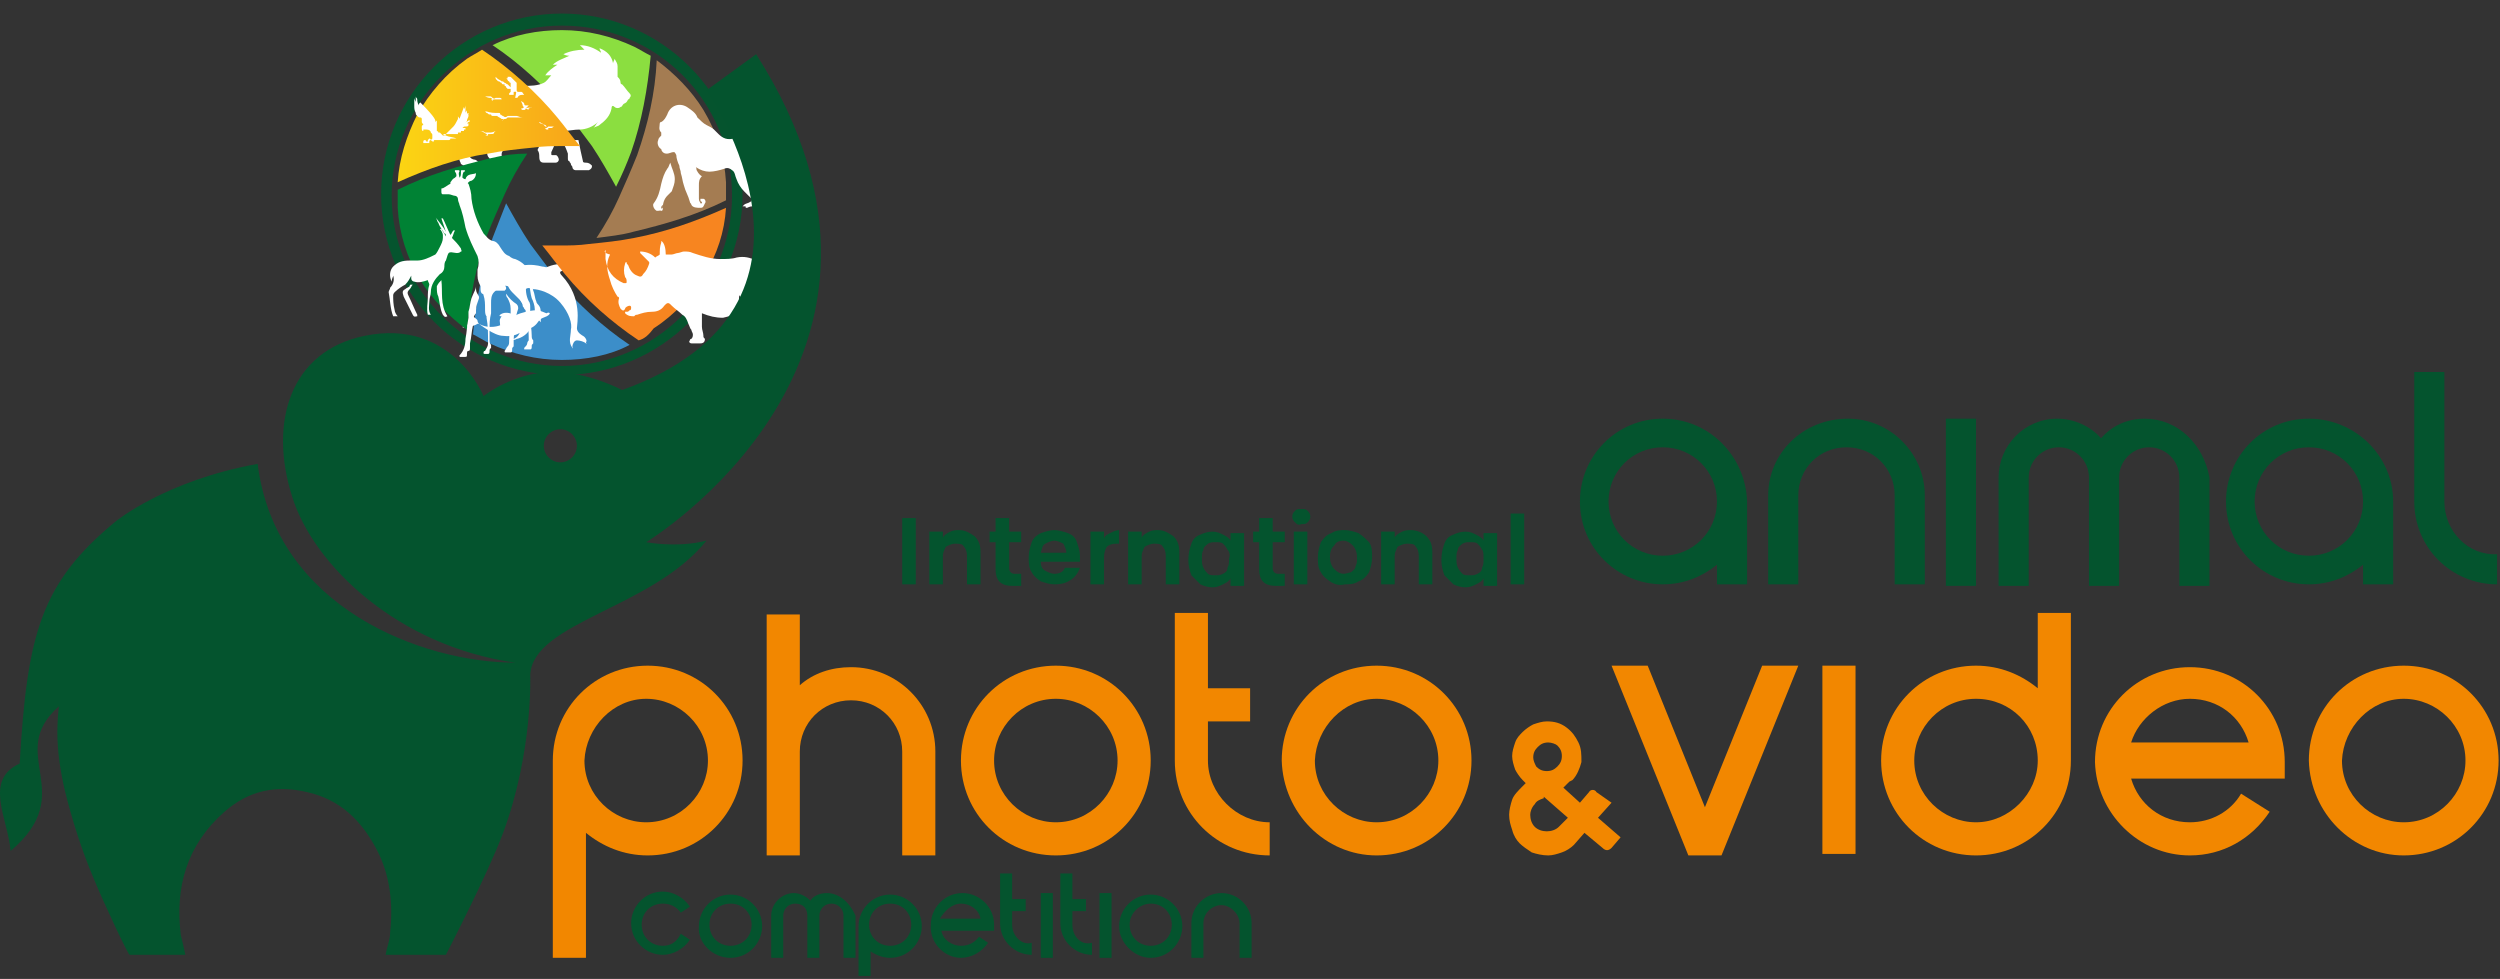 <svg width="166" height="65" viewBox="0 0 166 65" fill="none" xmlns="http://www.w3.org/2000/svg">
<rect x="0" y="0" width="166" height="65" fill="#333333" stroke="none"/>
<path d="M60.807 34.4V38.8H59.907V34.4H60.807Z" fill="#04542E"/>
<path d="M64.707 35.6C65.007 35.9 65.107 36.2 65.107 36.7V38.8H64.207V36.9C64.207 36.6 64.107 36.4 64.007 36.3C63.907 36.1 63.707 36.1 63.407 36.1C63.207 36.1 63.007 36.2 62.807 36.3C62.707 36.5 62.607 36.7 62.607 36.9V38.8H61.707V35.3H62.607V35.7C62.707 35.5 62.907 35.4 63.107 35.3C63.307 35.2 63.507 35.2 63.707 35.2C64.107 35.2 64.407 35.4 64.707 35.6Z" fill="#04542E"/>
<path d="M67.007 36V37.7C67.007 37.8 67.007 37.9 67.107 38C67.207 38.1 67.307 38.1 67.407 38.1H67.807V38.9H67.207C66.407 38.9 66.107 38.5 66.107 37.8V36H65.707V35.3H66.107V34.4H67.007V35.3H67.807V36H67.007Z" fill="#04542E"/>
<path d="M71.707 37.3H69.107C69.107 37.6 69.207 37.8 69.407 37.9C69.607 38 69.807 38.1 70.007 38.1C70.307 38.1 70.607 38 70.707 37.7H71.707C71.607 38 71.407 38.3 71.107 38.5C70.807 38.7 70.507 38.8 70.007 38.8C69.707 38.8 69.407 38.7 69.107 38.6C68.807 38.4 68.607 38.2 68.507 38C68.307 37.7 68.307 37.4 68.307 37C68.307 36.6 68.407 36.3 68.507 36C68.607 35.7 68.907 35.5 69.107 35.4C69.407 35.3 69.707 35.2 70.007 35.2C70.307 35.2 70.607 35.3 70.907 35.4C71.207 35.5 71.407 35.7 71.507 36C71.607 36.3 71.707 36.6 71.707 36.9C71.707 37.1 71.707 37.2 71.707 37.3ZM70.807 36.7C70.807 36.5 70.707 36.3 70.607 36.1C70.407 36 70.207 35.9 70.007 35.9C69.807 35.9 69.607 36 69.407 36.1C69.207 36.2 69.207 36.4 69.107 36.7H70.807Z" fill="#04542E"/>
<path d="M73.707 35.4C73.907 35.3 74.107 35.2 74.307 35.2V36.1H74.107C73.807 36.1 73.607 36.2 73.507 36.3C73.407 36.4 73.307 36.7 73.307 37V38.8H72.407V35.3H73.307V35.8C73.307 35.6 73.507 35.5 73.707 35.4Z" fill="#04542E"/>
<path d="M77.907 35.6C78.207 35.9 78.307 36.2 78.307 36.7V38.8H77.407V36.9C77.407 36.6 77.307 36.4 77.207 36.3C77.107 36.1 76.907 36.1 76.607 36.1C76.407 36.1 76.207 36.2 76.007 36.3C75.907 36.5 75.807 36.7 75.807 36.9V38.8H74.907V35.3H75.807V35.7C75.907 35.5 76.107 35.4 76.307 35.3C76.507 35.2 76.707 35.2 76.907 35.2C77.307 35.2 77.607 35.4 77.907 35.6Z" fill="#04542E"/>
<path d="M79.107 36.1C79.207 35.8 79.407 35.6 79.707 35.5C79.907 35.4 80.207 35.3 80.507 35.3C80.807 35.3 81.007 35.4 81.207 35.5C81.407 35.6 81.607 35.7 81.707 35.9V35.4H82.607V38.9H81.707V38.4C81.607 38.6 81.407 38.7 81.207 38.8C81.007 38.9 80.807 39 80.507 39C80.207 39 79.907 38.9 79.707 38.8C79.507 38.6 79.307 38.4 79.107 38.2C79.007 37.9 78.907 37.6 78.907 37.2C78.907 36.7 79.007 36.4 79.107 36.1ZM81.507 36.5C81.407 36.3 81.307 36.2 81.207 36.1C81.107 36 80.907 36 80.707 36C80.507 36 80.407 36 80.207 36.1C80.107 36.2 79.907 36.3 79.907 36.5C79.807 36.7 79.807 36.8 79.807 37.1C79.807 37.3 79.807 37.5 79.907 37.7C80.007 37.9 80.107 38 80.207 38.1C80.307 38.2 80.507 38.2 80.707 38.2C80.907 38.2 81.007 38.2 81.207 38.1C81.407 38 81.507 37.9 81.507 37.7C81.607 37.5 81.607 37.4 81.607 37.1C81.707 36.8 81.607 36.6 81.507 36.5Z" fill="#04542E"/>
<path d="M84.507 36V37.7C84.507 37.8 84.507 37.9 84.607 38C84.707 38.1 84.807 38.1 84.907 38.1H85.307V38.9H84.707C83.907 38.9 83.607 38.5 83.607 37.8V36H83.207V35.3H83.607V34.4H84.507V35.3H85.307V36H84.507Z" fill="#04542E"/>
<path d="M86.007 34.7C85.907 34.6 85.807 34.5 85.807 34.3C85.807 34.1 85.907 34 86.007 33.9C86.107 33.8 86.207 33.8 86.407 33.8C86.607 33.8 86.707 33.8 86.807 33.9C86.907 34 87.007 34.1 87.007 34.3C87.007 34.5 86.907 34.6 86.807 34.7C86.707 34.8 86.607 34.8 86.407 34.8C86.207 34.9 86.107 34.8 86.007 34.7ZM86.807 35.3V38.8H85.907V35.3H86.807Z" fill="#04542E"/>
<path d="M88.307 38.6C88.007 38.4 87.807 38.2 87.707 38C87.507 37.7 87.507 37.4 87.507 37C87.507 36.6 87.607 36.3 87.707 36C87.907 35.7 88.107 35.5 88.407 35.4C88.707 35.2 89.007 35.2 89.307 35.2C89.607 35.2 89.907 35.3 90.207 35.4C90.507 35.6 90.707 35.8 90.907 36C91.107 36.3 91.107 36.6 91.107 37C91.107 37.4 91.007 37.7 90.907 38C90.707 38.3 90.507 38.5 90.207 38.6C89.907 38.8 89.607 38.8 89.307 38.8C88.907 38.9 88.607 38.8 88.307 38.6ZM89.707 38C89.807 37.9 90.007 37.8 90.007 37.6C90.107 37.4 90.107 37.3 90.107 37C90.107 36.7 90.007 36.4 89.807 36.2C89.607 36 89.407 35.9 89.207 35.9C88.907 35.9 88.707 36 88.607 36.2C88.407 36.4 88.307 36.6 88.307 37C88.307 37.3 88.407 37.6 88.607 37.8C88.807 38 89.007 38.1 89.207 38.1C89.407 38.1 89.607 38 89.707 38Z" fill="#04542E"/>
<path d="M94.707 35.6C95.007 35.9 95.107 36.2 95.107 36.7V38.8H94.207V36.9C94.207 36.6 94.107 36.4 94.007 36.3C93.907 36.1 93.707 36.1 93.407 36.1C93.207 36.1 93.007 36.2 92.807 36.3C92.707 36.5 92.607 36.7 92.607 36.9V38.8H91.707V35.3H92.607V35.7C92.707 35.5 92.907 35.4 93.107 35.3C93.307 35.2 93.507 35.2 93.707 35.2C94.107 35.2 94.507 35.4 94.707 35.6Z" fill="#04542E"/>
<path d="M95.907 36.1C96.007 35.8 96.207 35.6 96.507 35.5C96.707 35.4 97.007 35.3 97.307 35.3C97.607 35.3 97.807 35.4 98.007 35.5C98.207 35.6 98.407 35.7 98.507 35.9V35.4H99.407V38.9H98.507V38.4C98.407 38.6 98.207 38.7 98.007 38.8C97.807 38.9 97.607 39 97.307 39C97.007 39 96.707 38.9 96.507 38.8C96.307 38.6 96.107 38.4 95.907 38.2C95.807 37.9 95.707 37.6 95.707 37.2C95.707 36.7 95.807 36.4 95.907 36.1ZM98.407 36.5C98.307 36.3 98.207 36.2 98.107 36.1C98.007 36 97.807 36 97.607 36C97.407 36 97.307 36 97.107 36.1C97.007 36.2 96.807 36.3 96.807 36.5C96.707 36.7 96.707 36.8 96.707 37.1C96.707 37.3 96.707 37.5 96.807 37.7C96.907 37.9 97.007 38 97.107 38.1C97.207 38.2 97.407 38.2 97.607 38.2C97.807 38.2 97.907 38.2 98.107 38.1C98.307 38 98.407 37.9 98.407 37.7C98.507 37.5 98.507 37.4 98.507 37.1C98.507 36.8 98.507 36.6 98.407 36.5Z" fill="#04542E"/>
<path d="M101.207 34.1V38.8H100.307V34.1H101.207Z" fill="#04542E"/>
<path d="M53.107 56.6V49.9C53.107 48 54.607 46.5 56.507 46.5C58.407 46.5 59.907 48 59.907 49.9V56.8H62.107V49.9C62.107 46.8 59.607 44.3 56.507 44.3C55.207 44.3 54.007 44.7 53.107 45.5V40.8H50.907V49.9V56.6V56.8H53.107V56.6Z" fill="#F28700"/>
<path d="M70.107 56.8C73.607 56.8 76.407 54 76.407 50.5C76.407 47 73.607 44.2 70.107 44.2C66.607 44.2 63.807 47 63.807 50.5C63.807 54 66.607 56.8 70.107 56.8ZM70.107 46.4C72.307 46.4 74.207 48.2 74.207 50.5C74.207 52.7 72.407 54.6 70.107 54.6C67.907 54.6 66.007 52.8 66.007 50.5C66.007 48.3 67.807 46.4 70.107 46.4Z" fill="#F28700"/>
<path d="M91.407 56.8C94.907 56.8 97.707 54 97.707 50.5C97.707 47 94.907 44.2 91.407 44.2C87.907 44.2 85.107 47 85.107 50.5C85.207 54 88.007 56.8 91.407 56.8ZM91.407 46.4C93.607 46.4 95.507 48.2 95.507 50.5C95.507 52.7 93.707 54.6 91.407 54.6C89.207 54.6 87.307 52.8 87.307 50.5C87.407 48.3 89.207 46.4 91.407 46.4Z" fill="#F28700"/>
<path d="M38.907 55.3C40.007 56.2 41.407 56.8 43.007 56.8C46.507 56.8 49.307 54 49.307 50.5C49.307 47 46.507 44.2 43.007 44.2C39.507 44.2 36.707 47 36.707 50.5V63.6H38.907V55.3ZM42.907 46.4C45.107 46.4 47.007 48.2 47.007 50.5C47.007 52.7 45.207 54.6 42.907 54.6C40.707 54.6 38.807 52.8 38.807 50.5C38.907 48.3 40.707 46.4 42.907 46.4Z" fill="#F28700"/>
<path d="M80.207 50.5V47.9H83.007V45.7H80.207V40.7H78.007V50.5C78.007 54 80.807 56.8 84.307 56.8V54.6C82.107 54.6 80.207 52.7 80.207 50.5Z" fill="#F28700"/>
<path d="M110.407 27.8C107.307 27.8 104.907 30.3 104.907 33.3C104.907 36.4 107.407 38.8 110.407 38.8C111.807 38.8 113.007 38.3 114.007 37.5V38.8H116.007V33.3C115.907 30.3 113.507 27.8 110.407 27.8ZM110.407 36.9C108.407 36.9 106.807 35.3 106.807 33.3C106.807 31.3 108.407 29.7 110.407 29.7C112.407 29.7 114.007 31.3 114.007 33.3C114.007 35.3 112.407 36.9 110.407 36.9Z" fill="#04542E"/>
<path d="M153.307 27.8C150.207 27.8 147.807 30.3 147.807 33.3C147.807 36.4 150.307 38.8 153.307 38.8C154.707 38.8 155.907 38.3 156.907 37.5V38.8H158.907V33.3C158.907 30.3 156.407 27.8 153.307 27.8ZM153.307 36.9C151.307 36.9 149.707 35.3 149.707 33.3C149.707 31.3 151.307 29.7 153.307 29.7C155.307 29.7 156.907 31.3 156.907 33.3C156.907 35.3 155.307 36.9 153.307 36.9Z" fill="#04542E"/>
<path d="M131.207 27.8H129.207V38.9H131.207V27.8Z" fill="#04542E"/>
<path d="M117.407 32.9V38.8H119.407V32.9C119.407 31.1 120.807 29.7 122.607 29.7C124.407 29.7 125.807 31.1 125.807 32.9V38.8H127.807V32.9C127.807 30.1 125.507 27.8 122.707 27.8C119.707 27.8 117.407 30.1 117.407 32.9Z" fill="#04542E"/>
<path d="M142.407 27.8C141.207 27.8 140.207 28.3 139.507 29.1C138.807 28.3 137.707 27.8 136.607 27.8C134.407 27.8 132.707 29.6 132.707 31.7V38.9H134.707V31.7C134.707 30.6 135.607 29.7 136.707 29.7C137.807 29.7 138.707 30.6 138.707 31.7V38.9H140.707V31.7C140.707 30.6 141.607 29.7 142.707 29.7C143.807 29.7 144.707 30.6 144.707 31.7V38.9H146.707V31.7C146.307 29.5 144.607 27.8 142.407 27.8Z" fill="#04542E"/>
<path d="M162.307 33.3V24.7H160.307V33.3C160.307 36.4 162.807 38.8 165.807 38.8V36.8C163.907 36.9 162.307 35.3 162.307 33.3Z" fill="#04542E"/>
<path d="M69.907 59.3H69.107V63.6H69.907V59.3Z" fill="#04542E"/>
<path d="M73.807 59.3H73.007V63.6H73.807V59.3Z" fill="#04542E"/>
<path d="M44.007 62.8C43.207 62.8 42.607 62.2 42.607 61.4C42.607 60.6 43.207 60 44.007 60C44.507 60 44.907 60.2 45.207 60.6L45.807 60.2C45.407 59.6 44.707 59.2 44.007 59.2C42.807 59.2 41.907 60.2 41.907 61.3C41.907 62.5 42.907 63.4 44.007 63.4C44.707 63.4 45.407 63 45.807 62.4L45.207 62C44.907 62.6 44.507 62.8 44.007 62.8Z" fill="#04542E"/>
<path d="M63.807 63.6C64.507 63.6 65.207 63.2 65.607 62.6L65.007 62.2C64.707 62.6 64.307 62.8 63.807 62.8C63.207 62.8 62.607 62.4 62.507 61.8H66.007V61.4C66.007 60.2 65.007 59.3 63.907 59.3C62.707 59.3 61.807 60.3 61.807 61.4C61.707 62.6 62.707 63.6 63.807 63.6ZM63.807 60C64.407 60 65.007 60.4 65.107 61H62.407C62.707 60.5 63.207 60 63.807 60Z" fill="#04542E"/>
<path d="M48.507 63.6C49.707 63.6 50.607 62.6 50.607 61.5C50.607 60.3 49.607 59.4 48.507 59.4C47.307 59.4 46.407 60.4 46.407 61.5C46.307 62.6 47.307 63.6 48.507 63.6ZM48.507 60C49.307 60 49.907 60.6 49.907 61.4C49.907 62.2 49.307 62.8 48.507 62.8C47.707 62.8 47.107 62.2 47.107 61.4C47.107 60.6 47.707 60 48.507 60Z" fill="#04542E"/>
<path d="M76.407 63.6C77.607 63.6 78.507 62.6 78.507 61.5C78.507 60.3 77.507 59.4 76.407 59.4C75.207 59.4 74.307 60.4 74.307 61.5C74.307 62.6 75.307 63.6 76.407 63.6ZM76.407 60C77.207 60 77.807 60.6 77.807 61.4C77.807 62.2 77.207 62.8 76.407 62.8C75.607 62.8 75.007 62.2 75.007 61.4C75.007 60.6 75.707 60 76.407 60Z" fill="#04542E"/>
<path d="M79.107 61.3V63.6H79.907V61.3C79.907 60.6 80.507 60.1 81.107 60.1C81.707 60.1 82.307 60.7 82.307 61.3V63.6H83.107V61.3C83.107 60.2 82.207 59.3 81.107 59.3C80.007 59.3 79.107 60.2 79.107 61.3Z" fill="#04542E"/>
<path d="M54.907 59.3C54.407 59.3 54.007 59.5 53.807 59.8C53.507 59.5 53.107 59.3 52.707 59.3C51.907 59.3 51.207 60 51.207 60.8V63.6H52.007V60.8C52.007 60.4 52.307 60 52.807 60C53.307 60 53.607 60.3 53.607 60.8V63.6H54.407V60.8C54.407 60.4 54.707 60 55.207 60C55.607 60 56.007 60.3 56.007 60.8V63.6H56.807V60.8C56.407 59.9 55.707 59.3 54.907 59.3Z" fill="#04542E"/>
<path d="M57.707 63.1C58.107 63.4 58.607 63.6 59.107 63.6C60.307 63.6 61.207 62.6 61.207 61.5C61.207 60.3 60.207 59.4 59.107 59.4C57.907 59.4 57.007 60.4 57.007 61.5V64.8H57.807V63.1H57.707ZM59.107 60C59.907 60 60.507 60.6 60.507 61.4C60.507 62.2 59.907 62.8 59.107 62.8C58.307 62.8 57.707 62.2 57.707 61.4C57.707 60.6 58.307 60 59.107 60Z" fill="#04542E"/>
<path d="M71.207 61.4V60.5H72.107V59.7H71.207V58H70.407V61.3C70.407 62.5 71.407 63.4 72.507 63.4V62.6C71.807 62.8 71.207 62.2 71.207 61.4Z" fill="#04542E"/>
<path d="M67.207 61.4V60.5H68.107V59.7H67.207V58H66.407V61.3C66.407 62.5 67.407 63.4 68.507 63.4V62.6C67.907 62.8 67.207 62.2 67.207 61.4Z" fill="#04542E"/>
<path d="M123.207 44.2H121.007V56.7H123.207V44.2Z" fill="#F28700"/>
<path d="M135.307 45.7C134.207 44.8 132.807 44.2 131.207 44.2C127.707 44.2 124.907 47 124.907 50.5C124.907 54 127.707 56.8 131.207 56.8C134.707 56.8 137.507 54 137.507 50.5V40.7H135.307V45.7ZM131.207 54.6C129.007 54.6 127.107 52.8 127.107 50.5C127.107 48.3 128.907 46.4 131.207 46.4C133.507 46.4 135.307 48.2 135.307 50.5C135.307 52.7 133.407 54.6 131.207 54.6Z" fill="#F28700"/>
<path d="M145.407 56.8C147.607 56.8 149.507 55.7 150.707 53.9L148.807 52.7C148.107 53.9 146.807 54.6 145.407 54.6C143.507 54.6 142.007 53.4 141.507 51.7H151.707V50.6C151.707 47.1 148.907 44.3 145.407 44.3C141.907 44.3 139.107 47.1 139.107 50.6C139.207 54 142.007 56.8 145.407 56.8ZM145.407 46.4C147.307 46.4 148.807 47.6 149.307 49.3H141.507C142.007 47.7 143.607 46.4 145.407 46.4Z" fill="#F28700"/>
<path d="M159.607 56.8C163.107 56.8 165.907 54 165.907 50.5C165.907 47 163.107 44.2 159.607 44.2C156.107 44.2 153.307 47 153.307 50.5C153.407 54 156.207 56.8 159.607 56.8ZM159.607 46.4C161.807 46.4 163.707 48.2 163.707 50.5C163.707 52.7 161.907 54.6 159.607 54.6C157.407 54.6 155.507 52.8 155.507 50.5C155.607 48.3 157.407 46.4 159.607 46.4Z" fill="#F28700"/>
<path d="M113.207 53.6L109.407 44.2H107.007L112.107 56.8H114.307L119.407 44.2H117.007L113.207 53.6Z" fill="#F28700"/>
<path d="M107.007 53.3L106.107 54.3L107.607 55.6L107.007 56.3C106.807 56.5 106.607 56.5 106.407 56.3L105.207 55.3L104.507 56.1C104.307 56.3 104.007 56.5 103.707 56.6C103.407 56.7 103.107 56.8 102.807 56.8C102.407 56.8 102.007 56.7 101.707 56.6C101.407 56.4 101.107 56.2 100.907 56C100.707 55.8 100.507 55.5 100.407 55.1C100.307 54.8 100.207 54.5 100.207 54.1C100.207 53.8 100.307 53.4 100.407 53.1C100.507 52.8 100.807 52.5 101.107 52.2L101.307 52L101.107 51.8C100.907 51.6 100.707 51.3 100.607 51.1C100.507 50.8 100.407 50.5 100.407 50.2C100.407 49.9 100.507 49.6 100.607 49.3C100.707 49 100.907 48.8 101.107 48.6C101.307 48.4 101.607 48.2 101.807 48.1C102.107 48 102.407 47.9 102.707 47.9C103.207 47.9 103.607 48 104.007 48.3C104.407 48.6 104.607 48.9 104.807 49.3C105.007 49.7 105.007 50.1 105.007 50.6C104.907 51 104.707 51.5 104.407 51.8L104.207 51.9C104.107 52 104.107 52 104.007 52.1L103.807 52.3L104.907 53.3L105.507 52.6C105.607 52.4 105.907 52.4 106.007 52.6L107.007 53.3ZM102.507 53C102.207 53.1 102.007 53.2 101.907 53.4C101.707 53.6 101.607 53.9 101.607 54.1C101.607 54.4 101.707 54.7 101.907 54.9C102.107 55.1 102.407 55.2 102.707 55.2C103.007 55.2 103.307 55.1 103.507 54.9L104.107 54.3L102.507 52.9V53ZM102.807 49.3C102.507 49.3 102.307 49.4 102.107 49.6C101.907 49.8 101.807 50 101.807 50.3C101.807 50.5 101.907 50.7 102.007 50.9C102.207 51.1 102.407 51.2 102.707 51.2C103.007 51.2 103.207 51.1 103.407 50.9C103.607 50.7 103.707 50.5 103.707 50.2C103.707 49.9 103.607 49.7 103.407 49.5C103.307 49.4 103.007 49.3 102.807 49.3Z" fill="#F28700"/>
<path d="M37.307 24.9C30.707 24.9 25.307 19.5 25.307 12.9C25.307 6.3 30.707 0.9 37.307 0.9C43.907 0.9 49.307 6.3 49.307 12.9C49.307 19.5 43.907 24.9 37.307 24.9ZM37.307 1.7C31.107 1.7 26.007 6.8 26.007 13C26.007 19.2 31.107 24.3 37.307 24.3C43.507 24.3 48.607 19.2 48.607 13C48.607 6.7 43.607 1.7 37.307 1.7Z" fill="#05542E"/>
<path d="M37.307 23.9C35.607 23.9 34.007 23.5 32.507 22.8C32.107 22.6 31.807 22.4 31.407 22.2C31.607 20 32.007 17.8 32.707 15.8C33.007 15 33.307 14.3 33.607 13.5C34.107 14.4 34.607 15.3 35.207 16.2C35.807 17 36.407 17.8 37.007 18.6C38.407 20.2 40.007 21.7 41.807 22.9C40.507 23.6 38.907 23.9 37.307 23.9Z" fill="url(#paint0_linear_4_5126)"/>
<path d="M38.707 22.3C38.707 22.3 38.307 22.1 38.307 21.8C38.307 21.5 38.707 19.8 37.307 18.3C37.107 18.1 37.207 18 37.307 18C37.407 17.9 37.607 17.8 37.707 17.8C37.807 17.8 37.707 17.7 37.607 17.6C37.407 17.5 36.907 17.5 36.407 17.7C36.207 17.8 36.207 17.7 36.007 17.7C35.907 17.7 34.707 17.2 33.007 18.3C32.907 18.4 32.907 18.4 32.707 18.5C32.507 18.6 32.307 18.7 32.407 18.8C32.507 18.9 33.007 18.8 33.207 18.9C33.307 18.9 34.107 19.1 34.207 19.1C34.307 19.1 34.307 19.2 34.307 19.2C34.307 19.2 34.407 19.8 34.707 20.2C34.907 20.4 34.807 20.2 34.807 20C34.807 19.9 34.707 19.4 34.907 19.2C35.007 19.1 35.207 19.1 35.407 19.2C35.707 19.2 36.607 19.4 37.207 20.1C37.807 20.8 38.007 21.5 37.907 21.9C37.907 22.3 37.707 22.7 38.007 23.1C38.107 23.2 38.007 23.1 38.007 23C38.007 22.9 38.107 22.6 38.307 22.6C38.507 22.6 38.807 22.7 38.907 22.8C39.007 22.9 38.907 22.8 38.907 22.7C39.007 22.7 38.907 22.4 38.707 22.3Z" fill="white"/>
<path d="M33.207 21.6C33.207 21.6 32.507 21.9 31.807 21.5C31.807 21.5 31.707 21.4 31.707 21.3C31.707 21.2 31.507 21.1 31.407 21C31.307 21 31.407 21 31.407 20.9C31.407 20.9 31.407 20.9 31.407 21C31.407 21.1 31.407 21.3 31.407 21.3C31.407 21.3 31.107 21.4 31.007 21.6C30.907 21.7 30.707 21.7 30.707 21.7C30.707 21.7 30.707 21.8 30.907 21.7C31.007 21.7 31.407 21.7 31.707 21.5C31.707 21.5 31.707 21.5 31.807 21.5C31.807 21.5 32.807 22.3 33.407 22.3C34.107 22.4 34.507 22.1 34.507 22.1C34.507 22.1 34.407 22.4 34.107 22.5C33.807 22.6 34.207 22.6 34.307 22.5C34.407 22.5 35.007 22.3 35.207 21.8C35.207 21.8 35.507 21.7 35.707 21.4C35.907 21.1 36.107 21.1 36.307 21C36.507 20.9 36.507 20.8 36.507 20.8C36.407 20.7 36.307 20.8 36.307 20.8C36.207 20.8 35.907 20.6 35.607 20.6C35.207 20.6 34.507 20.8 34.307 20.9C34.207 21 34.207 20.9 34.107 20.9C34.107 20.9 33.607 20.6 33.207 20.9C33.107 21 33.207 21 33.307 21C33.107 21.3 33.207 21.3 33.207 21.6C33.207 21.5 33.207 21.6 33.207 21.6Z" fill="white"/>
<path d="M39.607 15.8C40.207 14.9 40.707 14 41.107 13.1C41.507 12.2 41.907 11.3 42.307 10.3C43.007 8.3 43.507 6.2 43.607 4C44.807 4.9 45.907 6 46.707 7.3C47.607 8.8 48.107 10.4 48.207 12.1C48.207 12.4 48.207 12.6 48.207 12.9C48.207 13 48.207 13.2 48.207 13.3C46.207 14.3 44.107 14.9 42.007 15.4C41.307 15.6 40.407 15.7 39.607 15.8Z" fill="url(#paint1_linear_4_5126)"/>
<path d="M46.207 11.2C46.307 11.4 46.407 11.6 46.607 11.7C46.407 11.9 46.407 12.1 46.407 12.3C46.407 12.5 46.407 12.8 46.407 13C46.407 13.1 46.407 13.1 46.407 13.2C46.407 13.4 46.507 13.4 46.507 13.5H46.607V13.4C46.607 13.4 46.507 13.4 46.507 13.3C46.507 13.3 46.507 13.3 46.507 13.2C46.607 13.2 46.707 13.2 46.707 13.2C46.807 13.2 46.907 13.4 46.807 13.5C46.707 13.7 46.707 13.8 46.507 13.8C46.307 13.8 46.007 13.8 45.907 13.6C45.907 13.5 45.807 13.5 45.807 13.4C45.707 13 45.507 12.7 45.407 12.3C45.307 12 45.307 11.8 45.207 11.5C45.207 11.3 45.107 11.2 45.107 11C45.007 10.8 44.907 10.5 44.907 10.3C44.807 10.1 44.807 10.1 44.707 10.1C44.607 10.1 44.407 10.2 44.307 10.2C44.207 10.2 44.107 10.2 44.007 10.1C44.007 10.1 43.907 10 43.907 9.9C43.707 9.8 43.607 9.5 43.707 9.3C43.707 9.2 43.807 9.1 43.907 9C43.907 8.9 43.907 8.9 43.907 8.8C43.707 8.6 43.807 8.4 43.807 8.2C43.807 8.1 43.907 8.1 43.907 8.1C44.107 8 44.207 7.8 44.307 7.6C44.507 7 45.107 6.8 45.607 7.1C45.907 7.3 46.207 7.5 46.307 7.8C46.507 8 46.707 8.2 46.907 8.3C47.107 8.4 47.307 8.5 47.407 8.6C47.507 8.7 47.607 8.8 47.707 8.9C48.007 9.2 48.307 9.3 48.707 9.2C48.907 9.2 49.107 9.2 49.307 9.1C49.907 9.1 50.407 9.5 50.407 10.2C50.407 10.5 50.307 10.8 50.207 11.1C50.207 11.2 50.107 11.4 50.107 11.5C50.107 11.7 50.107 11.8 50.207 11.9C50.407 12.1 50.507 12.3 50.607 12.6C50.707 12.7 50.807 12.9 50.907 13C51.107 13.2 51.107 13.5 50.807 13.6C50.607 13.7 50.307 13.7 50.007 13.7C49.907 13.7 49.807 13.7 49.607 13.8C49.507 13.8 49.507 13.8 49.507 13.7C49.407 13.7 49.407 13.7 49.307 13.7L49.407 13.6C49.507 13.5 49.707 13.5 49.807 13.4C49.907 13.4 49.907 13.3 49.907 13.2C49.707 13 49.607 12.9 49.407 12.7C49.207 12.5 49.007 12.2 48.907 11.9C48.807 11.7 48.807 11.4 48.607 11.3C48.507 11.2 48.307 11.1 48.107 11.2C47.807 11.3 47.407 11.4 47.107 11.4C46.807 11.4 46.507 11.3 46.207 11.1C46.307 11.3 46.207 11.3 46.207 11.2Z" fill="white"/>
<path d="M44.007 13.6C43.907 13.7 43.907 13.8 43.807 13.8C43.807 13.8 43.907 13.8 43.907 13.7C43.907 13.8 43.907 13.8 43.907 13.9C43.907 14 43.707 14 43.607 14C43.407 13.9 43.307 13.6 43.407 13.5C43.707 13.1 43.807 12.7 43.907 12.2C44.007 11.8 44.107 11.5 44.307 11.2C44.407 11.1 44.407 11 44.507 10.8C44.607 11.2 44.807 11.5 44.807 11.9C44.807 12.2 44.707 12.4 44.607 12.7C44.507 12.8 44.407 12.9 44.307 13C44.107 13.2 44.007 13.5 44.007 13.8V13.9C44.007 13.9 44.007 14 43.907 14C43.907 14 43.807 14 43.807 13.9C44.107 13.8 44.007 13.7 44.007 13.6Z" fill="white"/>
<path d="M42.407 22.6C40.607 21.4 38.907 19.9 37.507 18.2C37.007 17.6 36.507 16.9 36.007 16.3C36.407 16.3 36.807 16.3 37.207 16.3C37.807 16.3 38.407 16.3 39.107 16.2C40.107 16.1 41.107 16 42.107 15.8C44.207 15.4 46.207 14.7 48.207 13.8C48.107 15.4 47.607 16.9 46.807 18.2C46.007 19.6 44.807 20.9 43.407 21.8C43.107 22.2 42.807 22.5 42.407 22.6Z" fill="url(#paint2_linear_4_5126)"/>
<path d="M40.207 16.6C40.207 16.8 40.207 17 40.207 17.2C40.307 18 40.707 18.5 41.407 18.8C41.407 18.8 41.407 18.8 41.507 18.8C41.607 18.8 41.607 18.8 41.607 18.7C41.607 18.6 41.607 18.5 41.507 18.4C41.407 18.1 41.407 17.8 41.507 17.5C41.507 17.5 41.507 17.4 41.607 17.4C41.607 17.5 41.607 17.5 41.707 17.6C41.807 17.9 42.007 18.2 42.307 18.3C42.507 18.4 42.607 18.4 42.707 18.2C42.907 18 43.007 17.8 43.107 17.5V17.4C43.007 17.3 43.007 17.3 42.907 17.2C42.807 17.1 42.607 16.9 42.507 16.8C42.507 16.8 42.507 16.8 42.507 16.7C42.807 16.7 43.207 16.8 43.507 17.1C43.607 17 43.707 17 43.807 16.9C43.807 16.6 43.807 16.4 43.907 16.1V16C44.107 16.1 44.207 16.5 44.207 16.9C44.307 16.9 44.507 16.9 44.607 16.9C44.707 16.9 44.907 16.8 45.007 16.8C45.107 16.8 45.307 16.7 45.407 16.7C45.607 16.7 45.807 16.7 46.007 16.8C46.607 17 47.207 17.2 47.807 17.2C48.207 17.2 48.607 17.2 48.907 17.1C49.407 17 49.807 17.1 50.207 17.3C50.507 17.5 50.807 17.6 51.007 17.8C51.507 18.1 51.807 18.5 51.907 19.1C51.907 19.4 52.007 19.6 52.107 19.9C52.107 20 52.207 20.1 52.207 20.1C52.407 20.3 52.507 20.6 52.507 20.8C52.507 21.1 52.607 21.4 52.707 21.6C52.707 21.6 52.707 21.6 52.607 21.6C52.407 21.4 52.207 21.2 52.007 21C51.807 20.8 51.807 20.5 51.807 20.2C51.807 19.9 51.707 19.6 51.607 19.3V19.2C51.507 19.5 51.407 19.8 51.407 20C51.407 20.1 51.407 20.2 51.407 20.4C51.507 20.7 51.607 20.9 51.807 21.1C51.907 21.2 51.907 21.3 51.907 21.4C51.807 21.7 51.807 22.1 51.907 22.4V22.5C51.907 22.6 51.907 22.7 51.707 22.7C51.607 22.7 51.507 22.7 51.407 22.8C51.307 22.9 51.107 22.9 51.007 22.8H50.907C50.807 22.8 50.707 22.7 50.807 22.6C50.807 22.5 50.907 22.5 50.907 22.4C51.207 22 51.107 21.7 51.007 21.4C51.007 21.3 50.907 21.3 50.807 21.2C50.707 21.2 50.607 21.1 50.507 21.1C50.007 20.9 49.607 20.6 49.307 20.1C49.207 19.9 49.207 19.8 49.107 19.6C49.007 19.8 49.107 20.3 49.307 20.7C48.907 20.9 48.407 21 48.007 21.1C47.507 21.1 47.107 21 46.607 20.8C46.607 20.9 46.607 20.9 46.607 21C46.607 21.2 46.607 21.5 46.607 21.7C46.607 21.9 46.707 22.1 46.707 22.3C46.707 22.4 46.707 22.4 46.807 22.5C46.807 22.7 46.707 22.8 46.507 22.8C46.407 22.8 46.307 22.8 46.307 22.8C46.207 22.8 46.107 22.8 46.007 22.8H45.907C45.807 22.8 45.707 22.7 45.807 22.6C45.807 22.5 45.907 22.5 45.907 22.5C46.007 22.4 46.007 22.3 46.007 22.2C46.007 22.1 45.907 22 45.907 21.9C45.807 21.8 45.807 21.7 45.707 21.5C45.607 21.2 45.507 21 45.307 20.9C45.107 20.7 44.807 20.5 44.607 20.3C44.607 20.3 44.607 20.3 44.507 20.2C44.407 20.1 44.307 20.1 44.207 20.2L44.107 20.3C43.907 20.6 43.607 20.7 43.307 20.7C42.907 20.7 42.607 20.8 42.307 20.9C42.207 20.9 42.207 20.9 42.107 21C41.907 21 41.707 21 41.507 20.8V20.7H41.607C41.707 20.7 41.707 20.7 41.807 20.6C41.907 20.6 41.907 20.5 41.907 20.4C41.907 20.3 41.807 20.3 41.807 20.3C41.707 20.3 41.507 20.4 41.507 20.5C41.407 20.7 41.307 20.6 41.207 20.5C41.107 20.3 41.007 20.1 41.107 19.8C41.107 19.8 41.107 19.7 41.007 19.7C40.807 19.4 40.607 19 40.507 18.6C40.307 18 40.207 17.5 40.507 16.9C40.107 16.8 40.107 16.7 40.207 16.6Z" fill="white"/>
<path d="M48.707 21.1C48.907 21 49.107 21 49.407 20.9C49.507 21 49.707 21.1 49.807 21.2C49.907 21.3 49.907 21.4 49.807 21.4C49.707 21.6 49.707 21.8 49.707 22.1C49.707 22.2 49.707 22.2 49.707 22.3C49.707 22.4 49.607 22.5 49.507 22.5C49.407 22.5 49.407 22.5 49.307 22.6C49.107 22.7 49.007 22.7 48.807 22.7C48.707 22.7 48.707 22.7 48.607 22.7C48.407 22.6 48.407 22.5 48.507 22.4C48.507 22.4 48.507 22.3 48.607 22.3C48.707 22.2 48.707 22.2 48.807 22.1C49.007 21.8 49.107 21.6 48.807 21.3C48.807 21.2 48.707 21.2 48.707 21.1Z" fill="white"/>
<path d="M40.907 12.4C40.407 11.5 39.907 10.6 39.307 9.7C38.707 8.9 38.107 8.1 37.507 7.3C36.107 5.7 34.507 4.2 32.707 3C34.107 2.3 35.707 2 37.307 2C39.007 2 40.607 2.4 42.107 3.1C42.507 3.3 42.807 3.5 43.207 3.7C43.007 5.9 42.607 8.1 41.907 10.1C41.607 10.9 41.307 11.6 40.907 12.4Z" fill="url(#paint3_linear_4_5126)"/>
<path d="M31.307 7.5C31.207 7.6 31.107 7.6 31.107 7.7C31.007 7.8 30.907 8 30.807 8.2C30.707 8.4 30.607 8.7 30.407 8.9C30.207 9.2 29.907 9.5 29.507 9.6C29.407 9.6 29.307 9.7 29.207 9.8C28.607 10.1 28.107 10.1 27.507 9.7C27.707 9.6 27.907 9.5 28.007 9.4C28.307 9.2 28.607 9.2 28.907 9.3C29.207 9.4 29.407 9.4 29.707 9.1C29.907 8.9 30.107 8.6 30.207 8.3C30.307 8 30.407 7.7 30.607 7.4C30.807 6.9 31.207 6.5 31.707 6.3C31.807 6.3 31.907 6.2 32.007 6.1C32.507 5.7 33.107 5.5 33.707 5.6C34.107 5.6 34.507 5.7 34.807 5.7C35.207 5.7 35.707 5.7 36.107 5.5C36.307 5.4 36.407 5.2 36.607 5C36.407 5 36.307 5 36.207 5C36.407 4.7 36.707 4.5 37.007 4.3C36.907 4.3 36.807 4.3 36.707 4.3C37.007 4 37.407 3.9 37.807 3.7C37.707 3.7 37.607 3.7 37.407 3.6C37.807 3.4 38.307 3.3 38.807 3.3C38.707 3.2 38.607 3.1 38.507 3C39.007 3 39.507 3.2 39.907 3.5C39.907 3.4 39.807 3.3 39.807 3.2C40.307 3.4 40.607 3.7 40.707 4.2C40.707 4.1 40.807 4 40.807 3.9C40.907 4.1 41.007 4.2 41.007 4.4C41.007 4.6 41.007 4.8 41.007 5V5.1C41.107 5.2 41.207 5.3 41.207 5.5C41.207 5.5 41.207 5.6 41.307 5.6C41.507 5.8 41.607 6 41.807 6.2C41.907 6.3 41.907 6.4 41.807 6.5C41.807 6.5 41.807 6.6 41.707 6.6C41.607 6.8 41.607 6.8 41.407 6.9C41.307 7 41.307 7.1 41.207 7.1C41.107 7.2 40.907 7.2 40.807 7.1C40.707 7 40.607 7 40.607 7.2C40.507 7.7 40.207 8 39.807 8.3C39.707 8.4 39.507 8.4 39.407 8.5C39.507 8.4 39.607 8.2 39.707 8.1C39.407 8.4 38.907 8.6 38.507 8.6C38.107 8.6 37.707 8.7 37.407 8.7C37.207 8.7 37.107 8.9 37.007 9C36.907 9.4 36.807 9.7 36.607 10.1V10.2C36.607 10.3 36.607 10.3 36.707 10.3C36.807 10.3 36.807 10.3 36.907 10.3C37.007 10.3 37.107 10.5 37.107 10.6C37.107 10.7 37.007 10.8 36.907 10.8C36.607 10.8 36.407 10.8 36.107 10.8C35.907 10.8 35.807 10.7 35.807 10.4C35.807 10.3 35.807 10.1 35.707 10V9.9C35.807 9.8 35.807 9.6 35.807 9.5C35.807 9.3 35.807 9.1 35.807 8.9C35.807 8.8 35.707 8.8 35.707 8.8C35.307 8.8 35.007 8.7 34.707 8.6C34.407 8.5 34.107 8.4 33.707 8.3C33.607 8.3 33.407 8.3 33.307 8.3C33.407 8 33.407 7.7 33.507 7.4C33.507 7.5 33.407 7.5 33.407 7.6C33.207 7.9 33.007 8.1 32.907 8.4C32.607 8.9 32.107 9.3 31.607 9.5C31.507 9.6 31.407 9.6 31.207 9.7C31.107 9.7 31.107 9.8 31.107 9.9C31.107 10.1 31.207 10.2 31.207 10.4C31.207 10.5 31.407 10.6 31.507 10.6C31.607 10.6 31.707 10.7 31.807 10.8C31.907 11 31.807 11.1 31.607 11.1C31.307 11.1 31.107 11.1 30.807 11C30.707 11 30.707 10.9 30.607 10.9C30.607 10.8 30.507 10.7 30.507 10.6C30.407 10.4 30.407 10.2 30.307 10C30.207 9.7 30.207 9.6 30.407 9.4C30.607 9.2 30.807 9 30.907 8.7C31.207 8.3 31.307 7.9 31.307 7.5Z" fill="white"/>
<path d="M34.207 9.2C34.107 9.3 34.007 9.5 33.907 9.6C33.707 9.7 33.607 9.9 33.407 10C33.307 10.1 33.307 10.2 33.307 10.3C33.307 10.4 33.407 10.5 33.407 10.7C33.507 10.8 33.607 10.9 33.707 10.9C33.807 10.9 33.907 10.9 34.007 11C34.107 11.2 34.007 11.3 33.807 11.4C33.707 11.4 33.607 11.4 33.507 11.4C33.407 11.4 33.207 11.4 33.107 11.4C32.907 11.4 32.807 11.3 32.807 11.2C32.807 11.1 32.707 11 32.707 10.9C32.607 10.7 32.507 10.5 32.407 10.4C32.307 10.2 32.307 9.9 32.507 9.7C32.707 9.5 32.907 9.3 33.107 9.1H33.207C33.607 8.9 33.907 9 34.207 9.2Z" fill="white"/>
<path d="M38.407 9.3C38.507 9.8 38.607 10.3 38.707 10.7C38.707 10.8 38.807 10.8 38.907 10.8C39.107 10.8 39.207 10.9 39.307 11C39.307 11.1 39.307 11.2 39.107 11.3C38.807 11.3 38.507 11.3 38.207 11.3C38.107 11.3 38.007 11.2 38.007 11.1C38.007 11 37.907 11 37.907 10.9C37.907 10.8 37.807 10.8 37.807 10.7C37.707 10.7 37.707 10.6 37.707 10.5C37.707 10.4 37.707 10.3 37.707 10.2C37.607 9.9 37.507 9.7 37.407 9.5C37.707 9.3 38.107 9.3 38.407 9.3Z" fill="white"/>
<path d="M31.007 21.9C29.807 21 28.707 19.9 27.907 18.6C27.007 17.1 26.507 15.5 26.407 13.8C26.407 13.5 26.407 13.3 26.407 13C26.407 12.9 26.407 12.7 26.407 12.6C28.407 11.6 30.507 11 32.607 10.5C33.407 10.3 34.207 10.2 35.007 10.2C34.407 11.1 33.907 12 33.507 12.9C33.107 13.8 32.707 14.7 32.307 15.7C31.607 17.6 31.207 19.8 31.007 21.9Z" fill="#008234"/>
<path d="M33.607 18.4C33.507 18.6 33.507 18.9 33.607 19.1C33.607 19.2 33.607 19.2 33.507 19.3C33.307 19.3 33.207 19.3 33.007 19.3C32.907 19.3 32.907 19.3 32.807 19.4C32.607 19.6 32.607 19.9 32.607 20.1C32.607 20.2 32.607 20.4 32.607 20.6C32.607 20.7 32.607 20.7 32.607 20.8C32.507 21.2 32.507 21.5 32.507 21.9C32.507 22.1 32.507 22.4 32.507 22.6C32.507 22.7 32.507 22.8 32.607 22.9C32.607 23 32.607 23.1 32.607 23.1C32.507 23.2 32.507 23.2 32.507 23.3C32.507 23.4 32.507 23.5 32.407 23.5C32.307 23.5 32.207 23.5 32.207 23.5C32.107 23.5 32.107 23.5 32.107 23.4C32.107 23.4 32.107 23.3 32.207 23.3C32.307 23.1 32.407 23 32.407 22.8C32.407 22.2 32.407 21.6 32.307 21.1V21C32.207 20.9 32.207 20.7 32.207 20.5C32.207 20.2 32.207 19.9 32.107 19.6C32.107 19.6 32.107 19.5 32.007 19.5C31.907 19.4 31.907 19.3 31.907 19.1V19C31.807 18.8 31.707 18.6 31.707 18.3C31.707 18.2 31.707 18 31.707 17.9C31.807 17.6 31.807 17.3 31.707 17C31.407 16.4 31.107 15.8 30.907 15.1C30.807 14.6 30.707 14.1 30.507 13.6C30.507 13.5 30.407 13.4 30.407 13.2C30.407 13.1 30.307 13 30.207 13C30.107 13 29.907 12.9 29.807 12.9C29.707 12.9 29.707 12.9 29.607 12.9C29.507 12.9 29.407 12.9 29.407 12.9C29.307 12.9 29.307 12.8 29.307 12.7V12.6C29.307 12.5 29.307 12.5 29.407 12.5C29.607 12.4 29.707 12.3 29.907 12.2C29.907 12.2 29.907 12.2 29.907 12.1C30.007 12 30.007 11.9 30.207 11.8L30.307 11.7C30.307 11.6 30.307 11.5 30.207 11.4V11.3C30.307 11.3 30.307 11.3 30.407 11.3C30.507 11.3 30.507 11.3 30.507 11.4C30.407 11.5 30.507 11.7 30.507 11.8C30.607 11.7 30.607 11.6 30.607 11.4C30.607 11.3 30.607 11.3 30.707 11.3H30.807C30.907 11.3 30.907 11.4 30.807 11.4C30.707 11.5 30.707 11.7 30.707 11.8C30.707 11.8 30.807 11.9 30.907 11.9C31.007 11.5 31.407 11.6 31.607 11.5C31.607 11.7 31.507 11.9 31.307 12C31.207 12 31.107 12.1 31.107 12.1C31.107 12.1 31.007 12.2 31.107 12.2C31.207 12.5 31.307 12.8 31.307 13.2C31.407 14 31.707 14.8 32.107 15.5C32.307 15.7 32.407 15.9 32.707 16C32.907 16 33.107 16.2 33.207 16.4C33.407 16.7 33.507 16.9 33.807 17C33.907 17.1 34.107 17.2 34.207 17.2C34.707 17.4 35.007 17.7 35.207 18.2C35.307 18.6 35.307 18.9 35.407 19.3C35.507 19.5 35.507 19.8 35.607 20C35.607 20.1 35.707 20.2 35.707 20.2C35.907 20.4 35.907 20.6 35.907 20.8C35.907 21 35.907 21.2 35.907 21.4C35.707 21.2 35.507 20.9 35.507 20.5C35.507 20.3 35.407 20 35.307 19.8C35.207 19.5 35.207 19.1 35.107 18.8C35.107 18.7 35.007 18.6 35.007 18.5C35.007 18.6 34.907 18.7 34.907 18.8C34.907 19.2 34.907 19.6 35.107 20C35.207 20.1 35.207 20.3 35.207 20.4C35.207 20.6 35.207 20.8 35.207 21C35.207 21.4 35.307 21.9 35.307 22.3C35.307 22.4 35.307 22.5 35.407 22.6C35.407 22.7 35.407 22.8 35.407 22.8C35.307 22.9 35.307 22.9 35.307 23C35.307 23.1 35.307 23.2 35.207 23.2C35.107 23.2 35.007 23.2 34.907 23.2H34.807V23.1C34.907 23 35.007 22.9 35.007 22.8C35.007 22.7 35.107 22.6 35.107 22.6C35.107 22.2 35.107 21.9 35.007 21.5C35.007 21.2 35.007 21 34.907 20.7C34.907 20.6 34.907 20.6 34.807 20.5C34.807 20.4 34.707 20.4 34.707 20.3C34.707 20.1 34.607 20 34.507 19.9C34.307 19.7 34.207 19.6 34.007 19.4C33.707 19.1 33.607 18.7 33.607 18.3C33.607 18.5 33.607 18.5 33.607 18.4Z" fill="white"/>
<path d="M31.607 19C31.607 19.1 31.607 19.1 31.607 19.2C31.607 19.4 31.707 19.5 31.807 19.7V19.8C31.707 20.1 31.607 20.3 31.607 20.6C31.607 20.7 31.607 20.7 31.607 20.8C31.407 21 31.407 21.3 31.407 21.6C31.307 22 31.307 22.4 31.207 22.8C31.207 22.9 31.207 23 31.207 23.1C31.207 23.2 31.207 23.3 31.107 23.3C31.007 23.3 31.007 23.4 31.007 23.5C31.007 23.7 31.007 23.7 30.807 23.7C30.707 23.7 30.707 23.7 30.607 23.7C30.507 23.7 30.507 23.7 30.507 23.6C30.807 23.3 30.907 22.9 30.907 22.5C31.007 22 31.007 21.6 31.107 21.1V21C31.107 20.9 31.107 20.8 31.107 20.7C31.207 20.4 31.207 20.1 31.307 19.8C31.507 19.3 31.607 19.2 31.607 19Z" fill="white"/>
<path d="M33.607 19.5C33.807 19.8 34.007 20 34.307 20.2C34.407 20.3 34.407 20.4 34.407 20.5C34.307 20.8 34.207 21.2 34.207 21.5C34.207 21.9 34.107 22.2 34.107 22.6C34.107 22.7 34.107 22.8 34.107 22.8C34.107 22.9 34.107 22.9 34.107 23C34.007 23.1 34.007 23.1 34.007 23.2C34.007 23.3 34.007 23.4 33.907 23.4C33.807 23.4 33.707 23.4 33.607 23.4C33.507 23.4 33.507 23.4 33.507 23.3C33.607 23.2 33.607 23.1 33.707 23C33.807 22.9 33.807 22.8 33.807 22.6C33.807 22.1 33.907 21.5 33.907 21C33.907 20.8 33.907 20.6 33.907 20.5C33.907 20.2 33.807 20 33.707 19.8C33.607 19.7 33.607 19.6 33.607 19.5Z" fill="white"/>
<path d="M28.407 18.6C28.107 18.7 27.807 18.8 27.507 18.7C27.407 18.7 27.307 18.6 27.307 18.5C27.307 18.4 27.307 18.3 27.307 18.2V18.3C27.207 18.5 27.107 18.7 26.907 18.9C26.707 19 26.407 19.2 26.207 19.4C26.107 19.5 26.107 19.6 26.107 19.6C26.107 19.9 26.107 20.2 26.207 20.6C26.207 20.7 26.307 20.9 26.407 21C26.307 21 26.207 21 26.107 21C25.907 20.5 25.907 19.9 25.807 19.4C25.807 19.3 25.907 19.2 25.907 19.1C26.107 18.9 26.207 18.6 26.107 18.3C26.107 18.4 26.007 18.5 26.007 18.7C25.807 18.3 25.907 17.9 26.107 17.7C26.407 17.4 26.707 17.3 27.207 17.3C27.407 17.3 27.507 17.3 27.707 17.3C28.107 17.3 28.507 17.1 28.907 16.9C29.007 16.8 29.107 16.6 29.207 16.4C29.307 16.2 29.407 16 29.407 15.8C29.407 15.7 29.407 15.7 29.407 15.6C29.407 15.5 29.307 15.3 29.207 15.2H29.307C29.407 15.4 29.507 15.5 29.607 15.7C29.607 15.6 29.607 15.5 29.507 15.5C29.407 15.3 29.207 15.1 29.107 14.8C29.007 14.7 29.007 14.5 28.907 14.4C29.107 14.7 29.407 15 29.607 15.4C29.507 15.1 29.407 14.8 29.307 14.5C29.307 14.5 29.307 14.5 29.407 14.5C29.607 14.9 29.707 15.2 29.907 15.6C30.007 15.5 30.007 15.4 30.107 15.3C30.107 15.3 30.107 15.3 30.207 15.3C30.107 15.5 30.107 15.6 30.007 15.8C30.207 16 30.407 16.2 30.607 16.5C30.607 16.6 30.707 16.7 30.607 16.7C30.507 16.8 30.407 16.8 30.307 16.8C29.707 16.7 29.807 16.7 29.607 17.3C29.507 17.4 29.507 17.6 29.507 17.7C29.507 17.9 29.407 18.1 29.207 18.2C28.907 18.5 28.607 18.9 28.607 19.4C28.607 19.6 28.507 19.8 28.507 20C28.507 20.3 28.407 20.6 28.607 20.9C28.507 20.9 28.407 20.9 28.407 20.9C28.307 20.5 28.407 20.1 28.407 19.8C28.407 19.5 28.407 19.2 28.507 18.9C28.507 18.8 28.407 18.7 28.407 18.6Z" fill="white"/>
<path d="M27.407 18.9C27.307 19 27.307 19.1 27.207 19.2C27.107 19.3 27.007 19.4 27.107 19.6C27.307 20 27.507 20.5 27.707 20.9C27.707 20.9 27.707 20.9 27.707 21C27.607 21 27.507 21.1 27.407 20.9C27.207 20.5 27.007 20.1 26.807 19.7C26.707 19.4 26.707 19.3 26.907 19.2C27.007 19.1 27.107 19.1 27.207 19C27.207 18.9 27.207 18.9 27.407 18.9C27.307 18.9 27.307 18.9 27.407 18.9Z" fill="white"/>
<path d="M29.307 18.6C29.407 19.4 29.207 20.2 29.707 21C29.507 21.1 29.507 21 29.407 20.9C29.207 20.5 29.207 20.1 29.107 19.7C29.007 19.5 29.007 19.3 29.007 19.1V19C29.107 18.8 29.207 18.7 29.307 18.6Z" fill="white"/>
<path d="M26.407 12.1C26.507 10.5 27.007 9 27.707 7.6C28.507 6.2 29.607 4.9 31.007 3.9C31.307 3.7 31.707 3.5 32.007 3.3C33.807 4.5 35.607 6.1 37.007 7.8C37.507 8.4 38.007 9.1 38.507 9.7C38.107 9.7 37.707 9.7 37.307 9.7C36.707 9.7 36.107 9.7 35.407 9.8C34.407 9.9 33.407 10 32.407 10.2C30.407 10.5 28.407 11.2 26.407 12.1Z" fill="url(#paint4_linear_4_5126)"/>
<path d="M28.907 8.1L29.007 8V8.1V8.2V8.3C29.007 8.3 29.007 8.3 29.007 8.4V8.5C29.007 8.5 29.007 8.5 29.007 8.6C29.007 8.6 29.007 8.6 29.007 8.7C29.007 8.7 29.107 8.7 29.107 8.8C29.107 8.8 29.107 8.8 29.207 8.8C29.207 8.8 29.207 8.8 29.307 8.9C29.307 8.9 29.307 8.9 29.407 9H29.507C29.507 9 29.607 9 29.607 8.9C29.707 8.8 29.707 8.8 29.807 8.7C29.907 8.6 30.007 8.5 30.107 8.4C30.207 8.3 30.307 8.1 30.407 7.9C30.407 7.8 30.407 7.8 30.407 7.7C30.407 7.8 30.507 7.8 30.507 7.9C30.607 7.6 30.707 7.4 30.807 7.1C30.807 7.2 30.907 7.3 30.807 7.4C30.807 7.3 30.907 7.1 30.907 7C30.907 7 30.907 7 30.907 7.1C30.907 7.2 30.907 7.4 30.907 7.5C30.907 7.4 31.007 7.4 31.007 7.3C31.007 7.3 31.007 7.3 31.007 7.2C31.007 7.2 31.007 7.2 31.007 7.3C31.007 7.4 31.007 7.5 31.007 7.6C31.007 7.6 31.007 7.5 31.107 7.5C31.107 7.5 31.107 7.5 31.107 7.4V7.5C31.107 7.6 31.107 7.6 31.007 7.7L31.107 7.6C31.107 7.6 31.107 7.6 31.107 7.7C31.107 7.8 31.007 7.9 31.007 8C31.007 8.1 30.907 8.1 30.807 8.2C30.907 8.1 31.007 8.1 31.107 8C31.107 8 31.107 8 31.207 8C31.207 8 31.207 8.1 31.107 8.1L31.007 8.2H31.107V8.3C31.107 8.4 31.007 8.4 30.907 8.4C30.807 8.4 30.807 8.4 30.707 8.5H30.807C30.907 8.5 30.907 8.5 31.007 8.5C31.007 8.5 31.007 8.5 30.907 8.5C30.907 8.5 30.907 8.5 30.907 8.6C30.907 8.6 30.907 8.6 30.807 8.6C30.807 8.6 30.807 8.6 30.807 8.7C30.807 8.7 30.807 8.7 30.707 8.7C30.707 8.7 30.707 8.7 30.607 8.7C30.607 8.7 30.607 8.7 30.607 8.8C30.607 8.8 30.607 8.8 30.507 8.8H30.407V8.9C30.407 8.9 30.407 8.9 30.307 8.9C30.307 8.9 30.307 8.9 30.207 8.9H30.107C30.107 8.9 30.107 8.9 30.007 8.9C30.007 8.9 30.007 8.9 29.907 8.9H29.807C29.807 8.9 29.807 8.9 29.707 8.9C29.707 8.9 29.707 8.9 29.607 8.9H29.507C29.507 8.9 29.507 8.9 29.407 8.9C29.507 9 29.607 9 29.607 9C29.807 9.1 30.107 9.1 30.307 9.2C30.307 9.2 30.307 9.2 30.207 9.2C30.207 9.2 30.207 9.2 30.107 9.2C30.107 9.2 30.107 9.2 30.007 9.2H29.907C29.907 9.2 29.907 9.3 29.807 9.3C29.807 9.3 29.807 9.3 29.707 9.3H29.607H29.507C29.507 9.3 29.507 9.3 29.407 9.3C29.407 9.3 29.407 9.3 29.307 9.3C29.307 9.3 29.307 9.3 29.207 9.3C29.207 9.3 29.207 9.3 29.107 9.3H29.007C29.007 9.3 29.007 9.3 28.907 9.3H28.807C28.807 9.3 28.807 9.3 28.907 9.3C28.807 9.3 28.807 9.3 28.807 9.4C28.707 9.4 28.707 9.4 28.607 9.3C28.507 9.3 28.507 9.4 28.507 9.4V9.5H28.407C28.407 9.5 28.407 9.5 28.407 9.4V9.3C28.407 9.3 28.407 9.3 28.407 9.4V9.5H28.307C28.307 9.5 28.307 9.5 28.207 9.5H28.107C28.107 9.5 28.107 9.5 28.107 9.6V9.5V9.4H28.207C28.207 9.4 28.207 9.4 28.107 9.4C28.107 9.3 28.207 9.3 28.207 9.3C28.207 9.3 28.307 9.3 28.307 9.4H28.407C28.407 9.4 28.407 9.4 28.407 9.3L28.507 9.2C28.507 9.2 28.507 9.2 28.407 9.2C28.407 9.2 28.407 9.2 28.507 9.2C28.507 9.2 28.607 9.2 28.607 9.3L28.707 9.2V9.1C28.707 9.1 28.707 9.1 28.707 9C28.707 8.9 28.707 8.9 28.607 8.8C28.607 8.7 28.507 8.6 28.307 8.6H28.207H28.107C28.107 8.6 28.107 8.6 28.107 8.7C28.007 8.7 28.007 8.6 28.007 8.5C28.007 8.5 28.007 8.5 28.007 8.4C28.007 8.4 28.007 8.3 28.107 8.3C28.107 8.2 28.007 8.2 28.007 8.1V8C28.007 8 28.007 8 28.007 7.9C28.007 7.9 28.007 7.8 27.907 7.8C27.807 7.8 27.807 7.8 27.707 7.7C27.607 7.6 27.607 7.6 27.607 7.5C27.507 7.3 27.507 7.2 27.507 7V6.9V6.8C27.507 6.7 27.507 6.6 27.507 6.5C27.507 6.5 27.507 6.5 27.507 6.4C27.507 6.4 27.507 6.4 27.507 6.5C27.507 6.6 27.607 6.7 27.607 6.8C27.607 6.7 27.607 6.6 27.607 6.5V6.4C27.607 6.5 27.707 6.5 27.707 6.6C27.707 6.7 27.707 6.8 27.807 7C27.807 7 27.807 7 27.807 7.1V7C27.807 6.9 27.807 6.8 27.807 6.6V6.5C27.807 6.6 27.807 6.7 27.807 6.7V6.8C27.807 6.7 27.807 6.7 27.807 6.6C27.807 6.7 27.807 6.8 27.807 7V7.1C27.807 7.1 27.807 7.1 27.807 7C27.807 6.9 27.807 6.9 27.907 6.8C27.907 6.8 27.907 6.8 27.907 6.7V6.8C29.007 7.9 28.907 8 28.907 8.1Z" fill="white"/>
<path d="M34.107 6.1V6.2V6.3H34.007C33.907 6.3 33.907 6.3 33.807 6.3C33.807 6.3 33.807 6.3 33.807 6.2L33.907 6.1V6V5.9C33.907 5.9 33.907 5.9 33.807 5.9C33.807 5.9 33.807 5.9 33.707 5.9C33.707 5.9 33.707 5.9 33.607 5.8C33.607 5.8 33.607 5.7 33.507 5.7V5.6H33.407C33.407 5.6 33.307 5.6 33.307 5.5C33.207 5.5 33.207 5.4 33.107 5.4C33.107 5.4 33.007 5.4 33.007 5.3C32.907 5.3 32.907 5.2 32.907 5.1L33.007 5.2C33.107 5.3 33.207 5.3 33.307 5.4C33.407 5.4 33.407 5.4 33.507 5.5C33.607 5.5 33.607 5.6 33.707 5.6C33.807 5.7 33.807 5.7 33.907 5.8V5.7V5.6C33.907 5.6 33.907 5.6 33.907 5.5C33.907 5.5 33.807 5.5 33.807 5.4C33.707 5.4 33.707 5.3 33.707 5.3C33.607 5.2 33.607 5.2 33.707 5.2C33.707 5.2 33.707 5.2 33.707 5.1C33.707 5.1 33.707 5.1 33.807 5.1C33.907 5.1 33.907 5.1 34.007 5.2C34.107 5.3 34.207 5.4 34.307 5.5V5.6C34.307 5.7 34.307 5.9 34.307 6C34.307 6 34.307 6.1 34.407 6.1C34.507 6.1 34.507 6.1 34.607 6.1C34.707 6.1 34.707 6.2 34.807 6.3H34.707C34.607 6.3 34.507 6.3 34.407 6.4C34.407 6.5 34.307 6.5 34.207 6.5C34.307 6 34.307 6.1 34.107 6.1C34.207 6 34.207 6.1 34.107 6.1C34.207 6.1 34.207 6.1 34.107 6.1C34.207 6.1 34.107 6.1 34.107 6.1Z" fill="white"/>
<path d="M34.707 7.8C34.707 7.9 34.707 7.9 34.707 7.8C34.607 7.8 34.607 7.8 34.507 7.8C34.407 7.8 34.407 7.8 34.307 7.8C34.207 7.8 34.207 7.8 34.107 7.8H34.007C33.907 7.8 33.907 7.8 33.807 7.8H33.707C33.607 7.9 33.607 7.9 33.507 7.9C33.407 7.9 33.407 8 33.307 8C33.207 8 33.207 8 33.207 8C33.207 8 33.207 8 33.107 8C33.207 8 33.207 8 33.307 8C33.407 8 33.407 8 33.407 7.9H33.307C33.207 7.8 33.107 7.8 33.007 7.7C33.007 7.7 33.007 7.7 32.907 7.7H32.807H32.707C32.707 7.7 32.607 7.7 32.607 7.6H32.507C32.407 7.6 32.407 7.5 32.307 7.5C32.307 7.5 32.307 7.5 32.207 7.4C32.207 7.4 32.207 7.4 32.307 7.4C32.607 7.5 32.807 7.5 33.107 7.5C33.207 7.5 33.207 7.5 33.207 7.6C33.307 7.6 33.307 7.7 33.407 7.7C33.507 7.8 33.607 7.8 33.707 7.7C33.807 7.7 33.807 7.7 33.807 7.7C33.907 7.7 34.107 7.7 34.207 7.7H34.307C34.407 7.7 34.507 7.8 34.707 7.8Z" fill="white"/>
<path d="M35.807 8.1C35.907 8.1 35.907 8.2 36.007 8.2L36.107 8.3L36.207 8.4C36.207 8.4 36.207 8.4 36.307 8.4H36.407C36.507 8.4 36.607 8.4 36.707 8.4H36.807C36.707 8.4 36.707 8.5 36.607 8.5H36.507H36.407C36.407 8.6 36.407 8.6 36.407 8.6H36.307C36.307 8.6 36.207 8.6 36.207 8.5C36.307 8.5 36.307 8.5 36.407 8.4H36.307L36.207 8.3C35.907 8.2 35.807 8.2 35.807 8.1Z" fill="white"/>
<path d="M31.907 8.7C32.007 8.7 32.107 8.7 32.207 8.8H32.307H32.407H32.507C32.607 8.8 32.707 8.8 32.907 8.7C32.907 8.7 32.907 8.7 32.807 8.8C32.807 8.9 32.707 8.9 32.607 8.9H32.507C32.407 8.9 32.407 8.9 32.407 8.9V9H32.307H32.207C32.307 9 32.307 8.9 32.407 8.9C32.307 8.9 32.307 8.9 32.307 8.9C32.107 8.8 32.007 8.7 31.907 8.7C32.007 8.7 32.007 8.7 31.907 8.7Z" fill="white"/>
<path d="M34.907 7.2C34.907 7.2 34.907 7.3 34.907 7.2C34.907 7.3 34.807 7.3 34.807 7.3H34.707C34.707 7.3 34.607 7.3 34.607 7.2C34.707 7.2 34.707 7.2 34.807 7.1C34.707 7.1 34.707 7 34.707 7C34.707 6.9 34.607 6.8 34.607 6.7C34.707 6.8 34.807 6.8 34.807 6.9C34.807 6.9 34.807 7 34.907 7C34.907 7 34.907 7 35.007 7H35.107C35.007 7.1 35.007 7.1 34.907 7.2C35.107 7.1 35.207 7.2 35.307 7.1C35.207 7.1 35.207 7.2 35.107 7.2C35.107 7.3 35.107 7.3 34.907 7.2C35.007 7.2 35.007 7.2 34.907 7.2Z" fill="white"/>
<path d="M32.207 6.4C32.307 6.4 32.407 6.4 32.507 6.4C32.607 6.4 32.607 6.4 32.707 6.5C32.707 6.5 32.807 6.6 32.907 6.5C33.007 6.5 33.007 6.5 33.107 6.5C33.107 6.5 33.107 6.5 33.207 6.5C33.207 6.5 33.307 6.5 33.307 6.6C33.207 6.6 33.107 6.6 33.007 6.6H32.907H32.807C32.807 6.6 32.707 6.6 32.707 6.7C32.707 6.7 32.707 6.7 32.607 6.6H32.707L32.607 6.5C32.507 6.5 32.407 6.5 32.207 6.4C32.307 6.4 32.307 6.4 32.207 6.4Z" fill="white"/>
<path fill-rule="evenodd" clip-rule="evenodd" d="M50.207 3.6L46.907 6C46.907 6 56.907 20.3 41.307 25.9C41.307 25.9 39.107 24.7 36.707 24.7C34.107 24.7 32.107 26.3 32.107 26.3C32.107 26.3 30.007 21.1 24.207 22.3C19.307 23.3 17.807 28 19.407 33C20.807 37.5 26.407 42.9 34.207 44C28.107 44 18.307 40.4 17.107 30.8C11.007 31.9 7.707 34.6 7.707 34.6C2.707 38.7 1.807 42.1 1.307 50.7C-1.093 51.8 0.507 54.3 0.707 56.5C5.307 52.6 0.307 50.1 3.907 46.9C3.807 47.8 3.807 48.6 3.807 48.6C3.807 49.9 4.007 51.2 4.307 52.5C4.807 54.5 5.407 56.4 6.207 58.3C6.907 60 8.507 63.4 8.607 63.4H12.307C12.207 62.9 12.107 62.5 12.007 62.1C11.607 58.9 12.407 56.1 14.907 53.9C16.507 52.5 18.307 52.1 20.407 52.6C22.607 53.1 24.007 54.5 25.007 56.4C25.907 58.1 26.107 60 25.907 61.9C25.907 62.4 25.707 62.8 25.607 63.4H29.607C29.607 63.4 32.407 58 33.407 55.3C35.407 49.9 35.207 44.8 35.207 44.8C35.407 41.3 43.307 40.4 46.907 35.9C44.907 36.4 42.907 36 42.907 36C42.907 36 63.107 23.8 50.207 3.6ZM37.207 30.7C36.607 30.7 36.107 30.2 36.107 29.6C36.107 29 36.607 28.5 37.207 28.5C37.807 28.5 38.307 29 38.307 29.6C38.307 30.2 37.807 30.7 37.207 30.7Z" fill="#04542E"/>
<defs>
<linearGradient id="paint0_linear_4_5126" x1="36.711" y1="23.905" x2="36.711" y2="13.543" gradientUnits="userSpaceOnUse">
<stop stop-color="#3C8EC9"/>
<stop offset="1" stop-color="#3C8EC9"/>
</linearGradient>
<linearGradient id="paint1_linear_4_5126" x1="39.644" y1="9.888" x2="48.288" y2="9.888" gradientUnits="userSpaceOnUse">
<stop stop-color="#A47C52"/>
<stop offset="1" stop-color="#A47C52"/>
</linearGradient>
<linearGradient id="paint2_linear_4_5126" x1="36.05" y1="18.298" x2="48.243" y2="18.298" gradientUnits="userSpaceOnUse">
<stop stop-color="#F78520"/>
<stop offset="1" stop-color="#F78520"/>
</linearGradient>
<linearGradient id="paint3_linear_4_5126" x1="37.96" y1="12.36" x2="37.96" y2="1.999" gradientUnits="userSpaceOnUse">
<stop stop-color="#8BDE40"/>
<stop offset="1" stop-color="#8BDE40"/>
</linearGradient>
<linearGradient id="paint4_linear_4_5126" x1="26.428" y1="7.719" x2="38.621" y2="7.719" gradientUnits="userSpaceOnUse">
<stop stop-color="#FBD513"/>
<stop offset="1" stop-color="#F8A41A"/>
</linearGradient>
</defs>
</svg>
